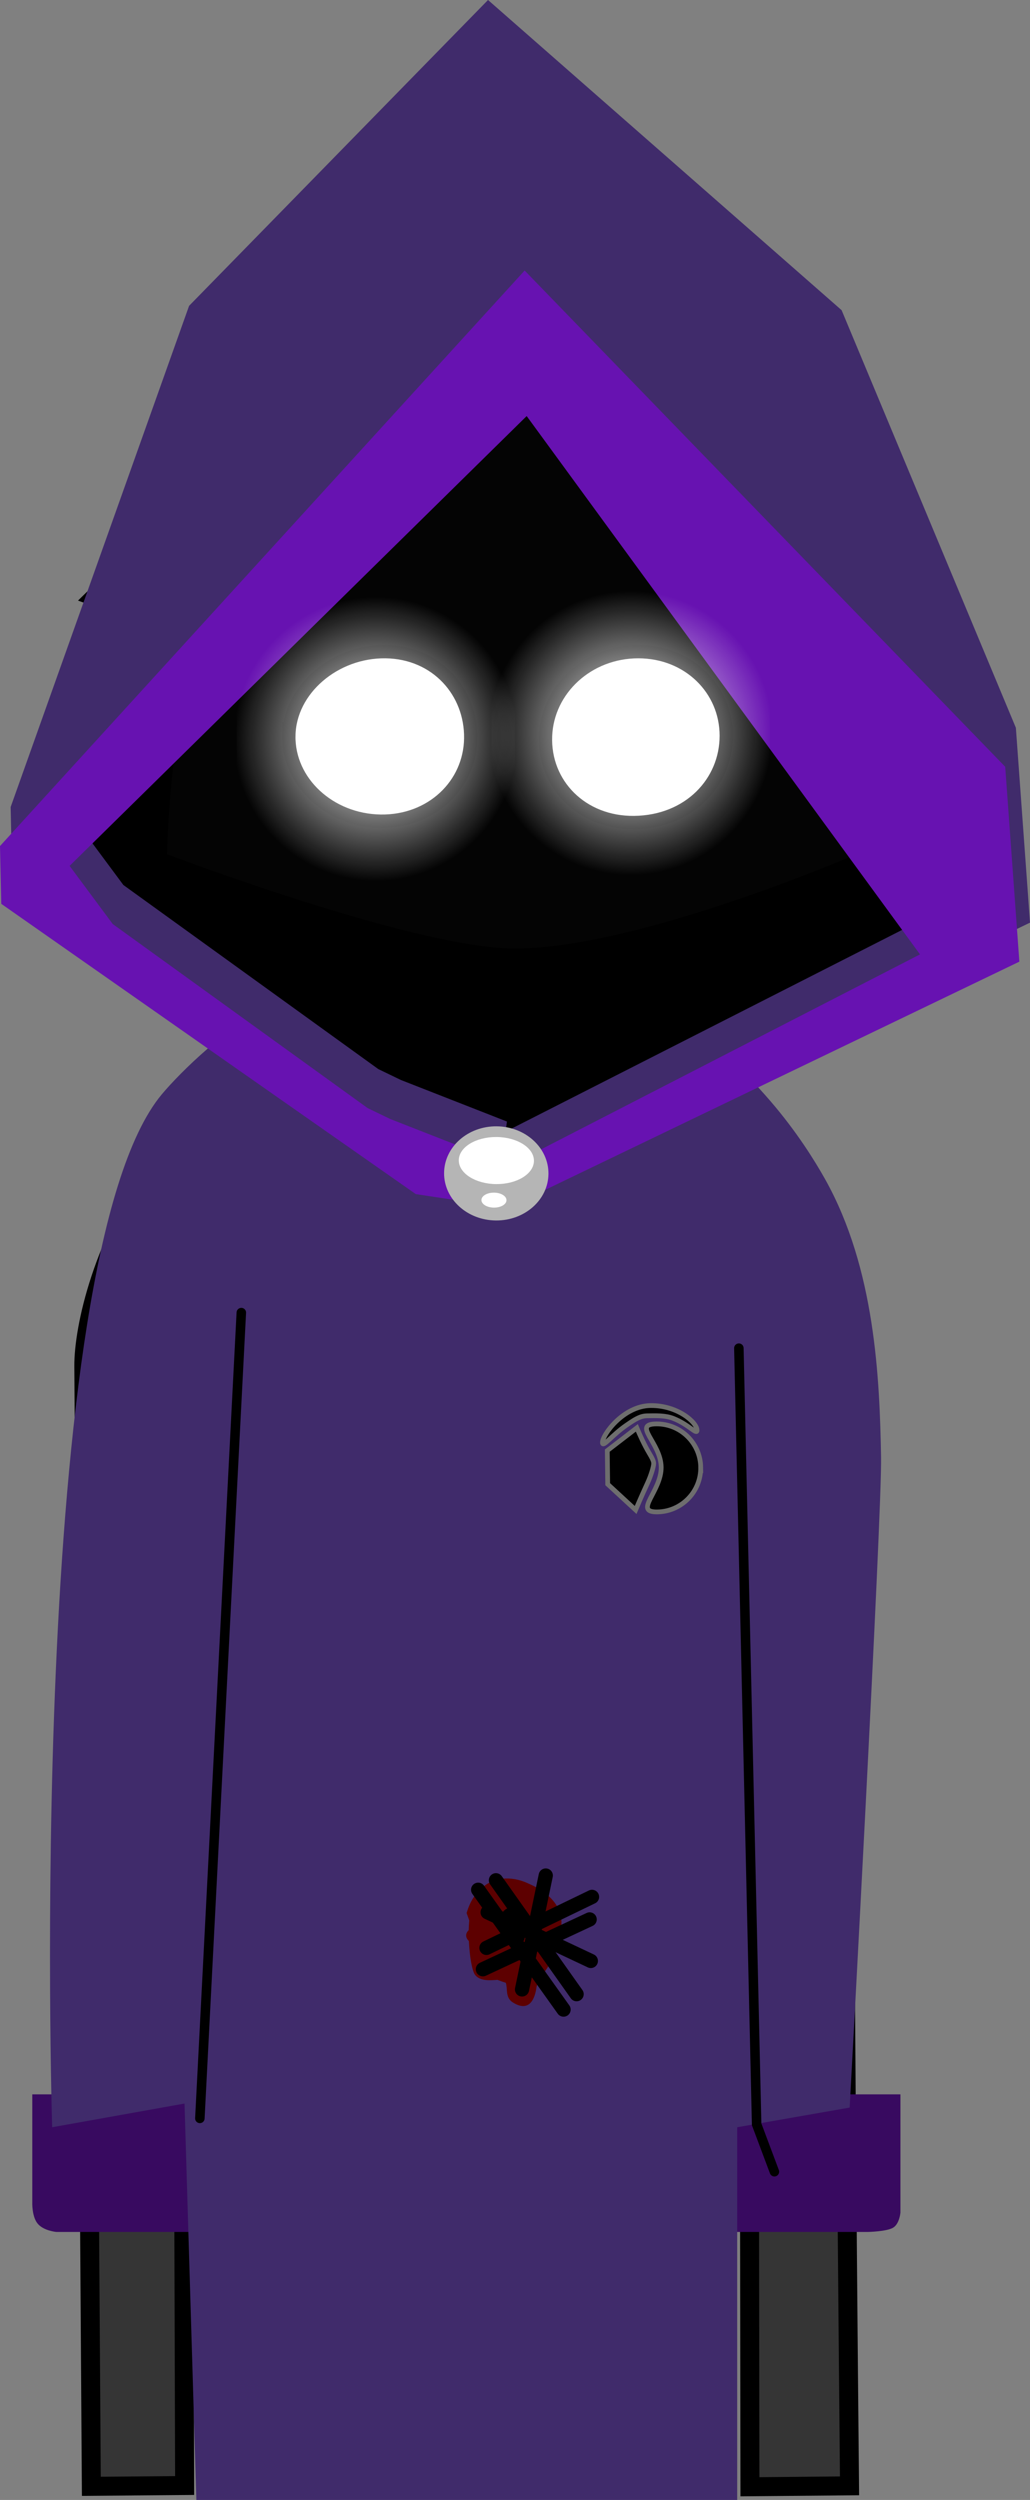 <svg version="1.1" xmlns="http://www.w3.org/2000/svg" xmlns:xlink="http://www.w3.org/1999/xlink" width="108.56" height="263.404" viewBox="0,0,108.56,263.404"><rect x="0" y="0" width="108.56" height="263.404" fill="#808080" stroke="none"/><defs><radialGradient cx="228.781" cy="115.062" r="14.983" gradientUnits="userSpaceOnUse" id="color-1"><stop offset="0" stop-color="#ffffff"/><stop offset="1" stop-color="#ffffff" stop-opacity="0"/></radialGradient><radialGradient cx="255.631" cy="114.443" r="14.983" gradientUnits="userSpaceOnUse" id="color-2"><stop offset="0" stop-color="#ffffff"/><stop offset="1" stop-color="#ffffff" stop-opacity="0"/></radialGradient></defs><g transform="translate(-189.166,-37.2)"><g data-paper-data="{&quot;isPaintingLayer&quot;:true}" fill-rule="nonzero" stroke-linejoin="miter" stroke-miterlimit="10" stroke-dasharray="" stroke-dashoffset="0" style="mix-blend-mode: normal"><g stroke-linecap="butt"><path d="M198.793,299.169c0,0 -0.635,-94.384 -0.793,-118.012c-0.055,-8.153 8.187,-36.761 40.202,-36.921c31.602,-0.158 39.857,29.487 39.849,36.897c-0.077,46.243 0.654,117.986 0.654,117.986l-10.497,0.096l-0.159,-114.843c0,0 0.075,-3.099 -2.816,-3.154c-3.434,-0.065 -2.945,3.116 -2.945,3.116l0.205,114.87l-48.214,0.072l-0.305,-115.233c0,0 0.279,-2.919 -2.886,-2.934c-3.111,-0.015 -2.816,2.909 -2.816,2.909l0.353,115.067z" fill="#353535" stroke="#000000" stroke-width="2"/><path d="M253.39,195.111c-0.571,0 -1.034,-0.463 -1.034,-1.034c0,-0.571 0.463,-1.034 1.034,-1.034c0.571,0 1.034,0.463 1.034,1.034c0,0.571 -0.463,1.034 -1.034,1.034z" fill="#000000" stroke="none" stroke-width="1.5"/><path d="M248.13,199.347c-4.463,-0.314 -6.552,-1.794 -6.17,-2.58c0.118,-0.242 2.846,1.064 6.97,1.305c6.409,0.375 8.51,-0.632 8.51,-0.632v1.346c0,0 -2.413,1.047 -9.311,0.561z" fill="#000000" stroke="#000000" stroke-width="0"/><path d="M220.317,194.077c0,-0.571 0.463,-1.034 1.034,-1.034c0.571,0 1.034,0.463 1.034,1.034c0,0.571 -0.463,1.034 -1.034,1.034c-0.571,0 -1.034,-0.463 -1.034,-1.034z" fill="#000000" stroke="none" stroke-width="1.5"/><path d="M226.611,199.347c-6.897,0.486 -9.311,-0.561 -9.311,-0.561v-1.346c0,0 2.101,1.007 8.51,0.632c4.124,-0.241 6.853,-1.547 6.97,-1.305c0.383,0.786 -1.706,2.266 -6.17,2.58z" fill="#000000" stroke="#000000" stroke-width="0"/><path d="M213.828,299.183v-119.201c0,0 0.757,-9.731 0.757,-14.639c0,-4.498 -0.757,-13.687 -0.757,-13.687c0,0 2.673,-2.353 4.656,-3.748c1.983,-1.395 5.172,-2.804 5.172,-2.804c0,0 -0.602,40.109 14.56,40.039c15.435,-0.072 13.832,-40.039 13.832,-40.039c0,0 3.913,1.52 6.166,2.947c2.253,1.427 4.754,3.605 4.754,3.605c0,0 -0.757,9.425 -0.757,14.192c0,4.842 0.757,14.639 0.757,14.639v118.697z" fill="#ffffff" stroke="#000000" stroke-width="2"/><path d="M193.125,271.479c-0.619,-0.768 -0.556,-2.25 -0.556,-2.25v-11.361c0,0 1.191,0 2.75,0c8.856,0 88.75,0 88.75,0v12.472c0,0 -0.097,1.179 -0.778,1.583c-0.681,0.404 -2.639,0.444 -2.639,0.444h-85.556c0,0 -1.353,-0.121 -1.972,-0.889z" fill="#380a60" stroke="none" stroke-width="0"/><path d="M209.864,300.603l-1.249,-41.766l-13.951,2.497c0,0 -2.841,-91.595 11.557,-108.833c1.994,-2.388 7.177,-7.424 10.873,-8.819c7.99,-3.016 16.383,-0.772 22.371,-0.785c8.437,-0.019 13.45,-4.139 21.528,1.41c2.127,1.461 6.225,5.252 9.382,8.918c2.767,3.213 4.671,6.283 5.76,8.227c5.269,9.407 5.745,20.958 5.894,29.289c0.106,5.957 -3.31,68.521 -3.31,68.521l-11.854,2.073v39.269z" fill="#402b6b" stroke="none" stroke-width="0"/><path d="M246.843,239.691c0,1.588 -1.273,5.183 -2.654,5.183c-0.25,0 -2.414,-0.888 -2.641,-0.966c-1.031,-0.355 -1.167,-2.992 -1.167,-4.293c0,-1.588 1.119,-2.875 2.5,-2.875c1.381,0 3.962,1.364 3.962,2.952z" fill="#000000" stroke="#5d0000" stroke-width="3"/><path d="M238.58,241.706c0,0 -0.573,-0.484 -0.09,-1.057c0.026,-0.03 0.051,-0.058 0.077,-0.082c0.007,-0.362 0.026,-0.707 0.059,-1.019l-0.282,-0.785c0.384,-1.257 0.911,-2.121 1.961,-2.923c2.871,-2.128 8.187,0.791 7.182,4.687c-0.035,0.136 -0.08,0.267 -0.134,0.392c0.02,0.281 0.008,0.549 -0.006,0.748c-0.118,1.676 -1.098,3.286 -1.628,4.852c-0.168,1.393 -0.827,2.731 -2.511,1.658c-0.809,-0.515 -0.518,-1.431 -0.73,-2.063c-0.291,-0.088 -0.588,-0.194 -0.879,-0.311c-0.741,0.058 -1.825,0.158 -2.354,-0.513c-0.327,-0.414 -0.588,-2 -0.66,-3.581c-0.002,-0.001 -0.003,-0.003 -0.005,-0.004zM240.502,237.699c0.186,-0.021 0.694,-0.021 0.831,0.573c0.169,0.731 -0.562,0.899 -0.562,0.899c-0.332,-0.004 -0.555,0.849 -0.647,1.874c0.268,0.226 0.535,0.452 0.803,0.678c1.076,-0.139 2.409,0.128 3.454,-0.04c0.138,-0.484 0.286,-0.895 0.451,-1.145c0.298,-0.451 0.723,-1.01 1.25,-1.071c-0.159,-2.163 -3.216,-3.69 -4.876,-2.427c-0.287,0.21 -0.516,0.425 -0.704,0.658zM244.087,246.96c0.025,0.03 0.049,0.02 0.071,-0.04c-0.023,0.015 -0.047,0.028 -0.071,0.04z" fill="#5d0000" stroke="none" stroke-width="0.5"/></g><g><path d="M198.315,103.88c0,0 6.163,-5.922 6.292,-6.788c0.337,-2.271 -0.168,-40.173 35.968,-41.574c44.636,-0.914 39.015,35.349 41.531,42.19c3.45,9.381 6.157,17.4 6.157,17.4c0,0 -2.767,-2.054 -4.08,-3.134c-1.224,-1.008 -3.801,-3.146 -3.801,-3.146c0,0 3.091,10.348 1.311,20.695c-1.562,9.481 -7.298,17.225 -7.298,17.225l-1.155,-2.347c0,0 -1.023,2.198 -2.16,3.333c-1.137,1.135 -3.439,2.913 -3.439,2.913l-0.092,-3.704c0,0 -7.06,11.018 -24.351,10.872c-16.306,-0.255 -26.072,-10.675 -26.072,-10.675l-0.116,2.655c0,0 -3.895,-3.293 -6.181,-9.708c-2.725,-7.646 -3.239,-12.243 -3.239,-12.243c0,0 -2.339,1.899 -5.717,2.774c-4.233,1.097 -6.947,0.345 -6.947,0.345c0,0 3.608,-2.717 5.584,-4.77c1.76,-1.828 2.647,-3.377 2.647,-3.377c0,0 -2.108,1.085 -4.233,1.618c-2.217,0.556 -4.03,0.531 -4.03,0.531c0,0 4.975,-5.037 7.031,-10.874c1.941,-5.511 2.1,-10.957 2.1,-10.957c0,0 -1.362,0.662 -3.33,0.795c-1.248,0.085 -2.378,-0.049 -2.378,-0.049z" fill="#000000" stroke="none" stroke-width="1.5" stroke-linecap="butt"/><path d="M263.171,100.081c0,0 1.524,0.318 4.256,1.11c2.495,0.724 4.449,1.744 4.449,1.744l0.195,1.17c0,0 -7.25,-3.13 -15.116,-2.471c-6.29,0.527 -9.963,2.812 -9.963,2.812l0.046,-4.177c0,0 3.127,-1.704 7.864,-1.856c4.904,-0.157 8.091,0.591 8.091,0.591z" data-paper-data="{&quot;index&quot;:null}" fill="#000000" stroke="none" stroke-width="1.5" stroke-linecap="butt"/><path d="M216.8,125.325c0,0 -4.932,-3.517 -6.164,-8.975c-1.296,-5.743 -1.461,-9.733 0.48,-9.992c1.941,-0.259 2.703,2.377 3.733,8.356c1.029,5.979 1.951,10.611 1.951,10.611z" data-paper-data="{&quot;index&quot;:null}" fill="#000000" stroke="#000000" stroke-width="1" stroke-linecap="butt"/><path d="M216.598,121.377c0,0 -3.564,-2.923 -4.318,-8.451c-0.421,-3.083 2.157,-2.28 2.157,-2.28" fill="none" stroke="#000000" stroke-width="0.25" stroke-linecap="round"/><g><g><path d="M195.048,133.609l0.196,-24.351l97.458,0.822l-0.196,24.351c0,0 -34.279,21.583 -50.103,21.449c-16.623,-0.14 -47.355,-22.271 -47.355,-22.271z" fill="#000000" stroke="none" stroke-width="0" stroke-linecap="butt"/><path d="M202.918,100.376c0,0 -2.28,0.651 -3.163,0.667c-0.955,0.017 -2.365,-0.566 -2.365,-0.566l6.238,-6.093l41.414,-45.184c0,0 37.242,41.457 37.203,46.213c-0.019,2.338 6.115,17.638 6.115,17.638l-7.14,-5.365c0,0 2.464,9.839 0.683,20.467c-1.668,9.954 -7.904,18.044 -7.904,18.044l-1.155,-2.36c0,0 -1.057,2.184 -2.222,3.367c-1.165,1.183 -3.629,2.56 -3.629,2.56l0.048,-3.422c0,0 -8.512,10.333 -25.284,9.919c-16.569,-0.408 -26.03,-9.863 -26.03,-9.863l-0.202,1.94c0,0 -4.554,-4.901 -6.746,-10.405c-2.845,-7.144 -2.584,-11.479 -2.584,-11.479c0,0 -2.787,1.657 -5.759,2.161c-3.466,0.587 -6.652,0.307 -6.652,0.307l7.467,-7.512c0,0 -2.604,1.094 -3.902,1.314c-1.201,0.204 -3.617,-0.038 -3.617,-0.038c0,0 5.85,-7.642 7.443,-11.512c1.456,-3.536 1.742,-10.798 1.742,-10.798z" fill="#000000" stroke="none" stroke-width="1.5" stroke-linecap="butt"/><path d="M222.289,101.959l0.442,-1.582c0,0 3.402,-1.757 7.784,-2.144c4.367,-0.385 7.509,0.225 7.509,0.225l-0.162,4.494c0,0 -3.225,-0.728 -7.269,-0.526c-3.074,-0.116 -17.144,3.036 -17.144,3.036l-0.014,-1.362z" fill="#000000" stroke="none" stroke-width="1.5" stroke-linecap="butt"/><path d="M263.37,96.968c0,0 2.58,0.616 3.905,0.999c1.374,0.397 4.199,1.341 4.199,1.341l0.013,1.644c0,0 -7.544,-3.241 -15.34,-2.637c-6.234,0.483 -9.723,2.602 -9.723,2.602l0.305,-4.693c0,0 5,-1.569 8.303,-1.757c3.304,-0.188 7.841,0.837 7.841,0.837z" data-paper-data="{&quot;index&quot;:null}" fill="#000000" stroke="none" stroke-width="1.5" stroke-linecap="butt"/><path d="M219.513,111.881c0.04,-4.966 4.387,-8.956 9.709,-8.911c5.322,0.045 9.604,4.107 9.565,9.073c-0.04,4.966 -4.387,8.956 -9.709,8.911c-5.322,-0.045 -9.604,-4.107 -9.565,-9.073z" fill="#3f1010" stroke="#000000" stroke-width="1.5" stroke-linecap="butt"/><path d="M246.375,112.108c0.04,-4.966 4.342,-8.956 9.609,-8.912c5.267,0.044 9.504,4.106 9.465,9.073c-0.04,4.966 -4.342,8.956 -9.609,8.912c-5.267,-0.044 -9.504,-4.106 -9.465,-9.073z" fill="#ffffff" stroke="#000000" stroke-width="1.5" stroke-linecap="butt"/><path d="M250.794,112.088c0.023,-2.861 2.305,-5.161 5.096,-5.138c2.792,0.024 5.036,2.362 5.013,5.223c-0.023,2.861 -2.305,5.161 -5.096,5.138c-2.792,-0.024 -5.036,-2.362 -5.013,-5.223z" fill="#000000" stroke="none" stroke-width="1.5" stroke-linecap="butt"/><path d="M245.835,111.325c0,0 0.087,-9.942 10.999,-9.49c10.25,0.425 10.01,9.667 10.01,9.667z" fill="#ffffff" stroke="#000000" stroke-width="1.25" stroke-linecap="butt"/><path d="M216.027,121.079c-0.512,1.516 -4.156,-3.239 -5.347,-8.544c-1.192,-5.304 -1.032,-9.236 1.351,-9.244c2.253,-0.007 2.306,3.806 2.927,7.619c0.666,4.085 1.681,8.358 1.07,10.168z" data-paper-data="{&quot;index&quot;:null}" fill="#ffffff" stroke="#000000" stroke-width="1" stroke-linecap="butt"/><path d="M270.251,111.1c0.682,-3.802 0.796,-7.613 3.049,-7.568c2.382,0.048 2.479,3.982 1.202,9.265c-1.277,5.284 -4.996,9.976 -5.484,8.452c-0.582,-1.82 0.502,-6.076 1.233,-10.149z" data-paper-data="{&quot;index&quot;:null}" fill="#ffffff" stroke="#000000" stroke-width="1" stroke-linecap="butt"/><path d="M216.453,117.547c0,0 -3.382,-2.26 -4.077,-7.818c-0.388,-3.1 2.408,-2.317 2.408,-2.317" fill="none" stroke="#000000" stroke-width="0.5" stroke-linecap="round"/><path d="M270.828,107.116c0,0 2.358,-0.398 1.987,2.696c-0.666,5.546 -3.539,7.412 -3.539,7.412" data-paper-data="{&quot;index&quot;:null}" fill="none" stroke="#000000" stroke-width="0.5" stroke-linecap="round"/><path d="M206.762,127.201c0,0 0.289,-11.481 2.196,-17.384c3.154,-9.762 14.951,-35.686 14.951,-35.686l44.868,1.731l10.809,51.276c0,0 -17.657,7.672 -30.881,9.579c-1.869,0.269 -3.649,0.424 -5.278,0.425c-10.518,0.009 -36.665,-9.942 -36.665,-9.942z" fill="#040404" stroke="none" stroke-width="0" stroke-linecap="butt"/><path d="M231.417,150.991l11.178,4.378l-0.589,4.73l-7.895,-1.194l-43.688,-30.583l-0.135,-6.089l18.807,-52.808l31.508,-32.226l37.268,32.684l18.366,43.998l1.49,20.532l-55.546,26.815l0.591,-4.956l44.483,-22.624l-41.456,-56.721l-48.174,47.396l4.546,6.126l26.866,19.393z" fill="#402b6b" stroke="none" stroke-width="0" stroke-linecap="round"/><path d="M230.295,155.102l11.178,4.378l-0.589,4.73l-7.895,-1.194l-43.688,-30.583l-0.135,-6.089l55.296,-60.64l50.652,52.288l1.49,20.532l-54.807,26.37l0.773,-4.729l43.562,-22.406l-41.456,-56.721l-48.174,47.396l4.546,6.126l26.866,19.393z" fill="#6712b1" stroke="none" stroke-width="0" stroke-linecap="round"/></g><path d="M241.432,165.794c-3.038,-0.026 -5.482,-2.267 -5.46,-5.007c0.022,-2.74 2.502,-4.94 5.54,-4.914c3.038,0.026 5.482,2.267 5.46,5.007c-0.022,2.74 -2.502,4.94 -5.54,4.914z" fill="#b5b5b5" stroke="none" stroke-width="0" stroke-linecap="butt"/><path d="M241.462,161.961c-2.187,-0.018 -3.951,-1.144 -3.94,-2.514c0.011,-1.37 1.793,-2.465 3.98,-2.447c2.187,0.018 3.951,1.144 3.94,2.514c-0.011,1.37 -1.793,2.465 -3.98,2.447z" fill="#ffffff" stroke="none" stroke-width="0" stroke-linecap="butt"/><path d="M241.222,164.439c-0.729,-0.006 -1.317,-0.364 -1.314,-0.8c0.004,-0.436 0.597,-0.784 1.326,-0.778c0.729,0.006 1.317,0.364 1.314,0.8c-0.004,0.436 -0.597,0.784 -1.326,0.778z" fill="#ffffff" stroke="none" stroke-width="0" stroke-linecap="butt"/></g><path d="M219.611,114.722c0.071,-4.892 4.838,-8.936 10.211,-8.858c5.373,0.078 9.027,4.248 8.956,9.14c-0.071,4.892 -4.124,8.794 -9.497,8.716c-5.373,-0.078 -9.742,-4.107 -9.671,-8.999z" fill="#ffffff" stroke="#000000" stroke-width="1.4" stroke-linecap="butt"/><path d="M246.667,114.722c0.204,-4.888 4.453,-8.858 9.77,-8.858c5.318,0 9.275,3.966 9.275,8.858c0,4.892 -3.886,9.071 -9.7,9.142c-5.53,0.067 -9.558,-4.037 -9.345,-9.142z" fill="#ffffff" stroke="#000000" stroke-width="1.4" stroke-linecap="butt"/><path d="M214.111,130.045v-29.966h29.341v29.966z" fill="url(#color-1)" stroke="#0015ff" stroke-width="0" stroke-linecap="butt"/><path d="M240.961,129.426v-29.966h29.341v29.966z" fill="url(#color-2)" stroke="#0015ff" stroke-width="0" stroke-linecap="butt"/></g><path d="M214.601,175.501l-4.37,84.902" fill="none" stroke="#000000" stroke-width="1" stroke-linecap="round"/><path d="M270.787,266.022l-1.873,-4.994l-1.873,-81.781" fill="none" stroke="#000000" stroke-width="1" stroke-linecap="round"/><path d="M251.563,237.063l-11.125,5.375" fill="none" stroke="#000000" stroke-width="1.5" stroke-linecap="round"/><path d="M241.438,235.313l8.5,12" fill="none" stroke="#000000" stroke-width="1.5" stroke-linecap="round"/><path d="M251.438,243.813l-10.875,-5.125" fill="none" stroke="#000000" stroke-width="1.5" stroke-linecap="round"/><path d="M244.188,246.813l2.5,-12" fill="none" stroke="#000000" stroke-width="1.5" stroke-linecap="round"/><path d="M251.313,239.438l-11.25,5.25" fill="none" stroke="#000000" stroke-width="1.5" stroke-linecap="round"/><path d="M248.563,248.938l-9,-12.625" fill="none" stroke="#000000" stroke-width="1.5" stroke-linecap="round"/><g fill="#000000" stroke="#6e6e6e" stroke-width="0.5" stroke-linecap="butt"><path d="M263.02,191.806c0.032,2.561 -2.017,4.663 -4.578,4.696c-2.561,0.032 0.444,-2.161 0.412,-4.721c-0.032,-2.561 -3.09,-4.52 -0.529,-4.552c2.561,-0.032 4.663,2.017 4.696,4.578z"/><path d="M253.217,193.581l-0.045,-3.537l3.114,-2.398c0,0 0.415,1.011 0.937,2.008c0.437,0.834 0.834,1.321 0.839,1.743c0.004,0.324 -0.293,1.304 -0.665,2.101c-0.603,1.291 -1.238,2.797 -1.238,2.797z"/><path d="M262.63,187.894c0.007,0.55 -0.848,-0.596 -2.498,-1.243c-0.844,-0.331 -1.823,-0.287 -2.787,-0.275c-0.238,0.003 -0.485,0.053 -0.692,0.132c-0.521,0.199 -0.988,0.534 -1.441,0.843c-1.522,1.038 -2.54,2.436 -2.547,1.848c-0.011,-0.832 2.21,-3.867 5.06,-3.903c2.85,-0.036 4.896,1.765 4.906,2.597z"/></g></g></g></svg>